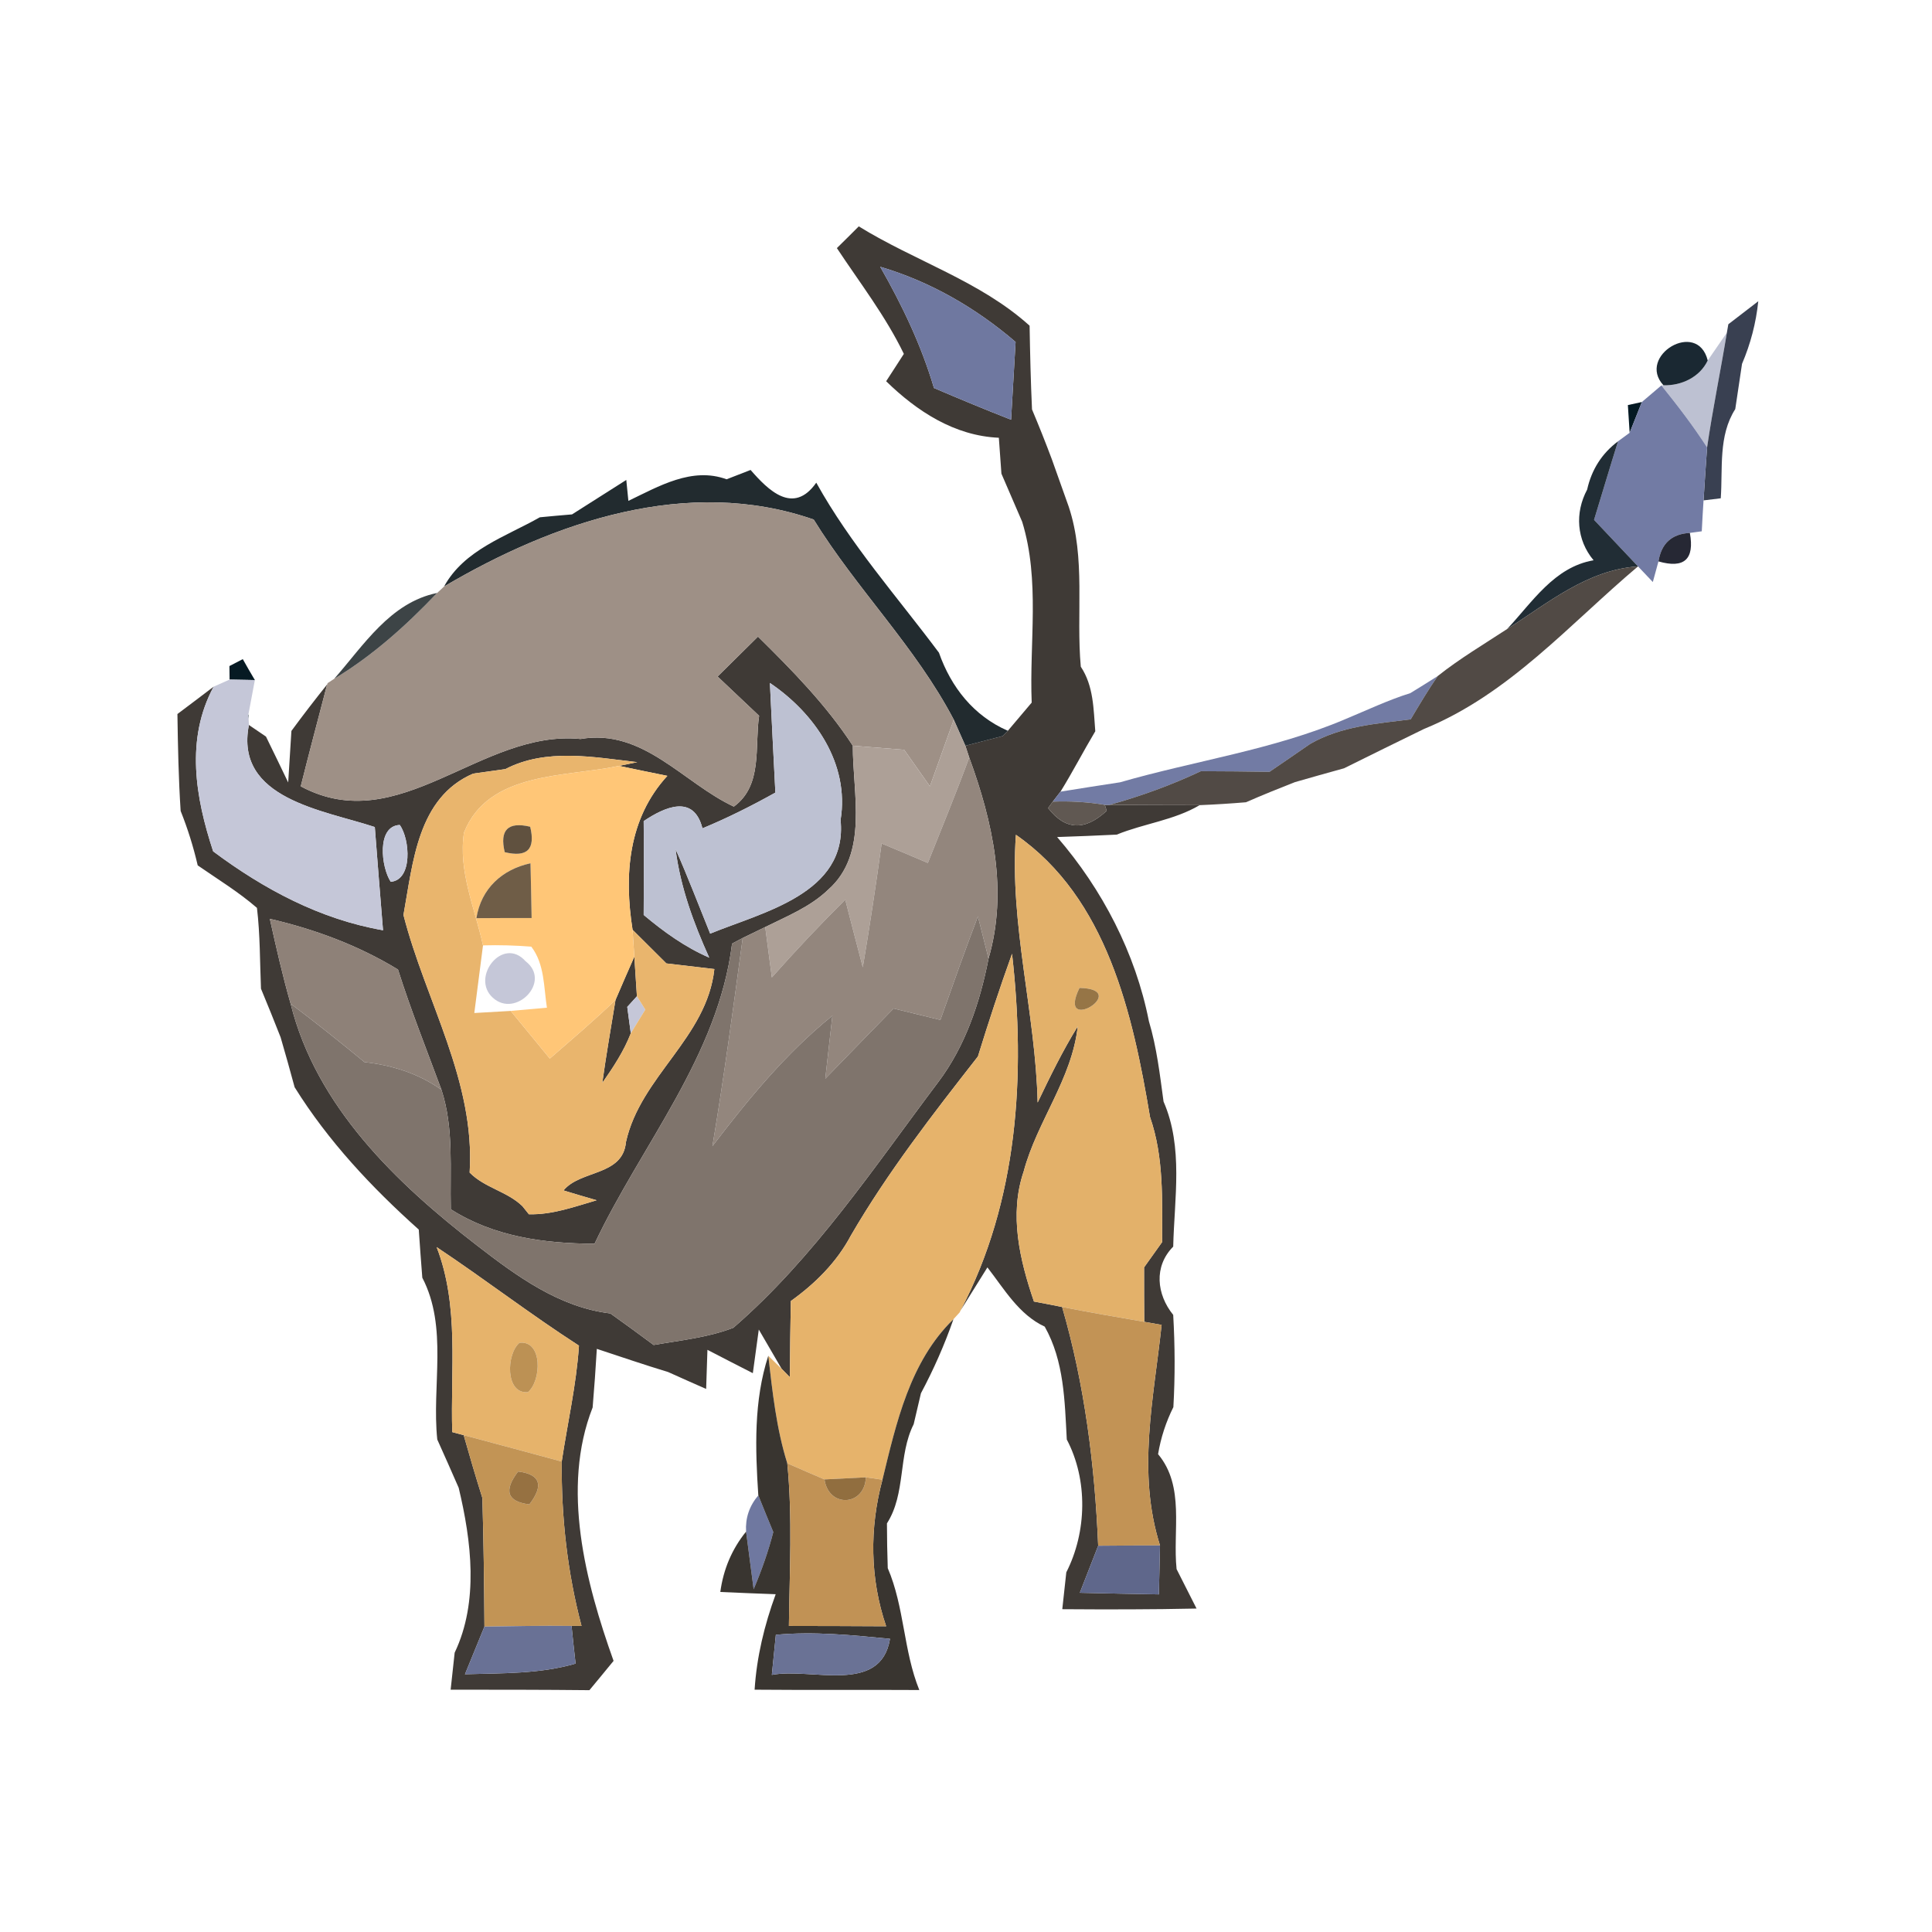 <?xml version="1.0" encoding="UTF-8" ?>
<!DOCTYPE svg PUBLIC "-//W3C//DTD SVG 1.1//EN" "http://www.w3.org/Graphics/SVG/1.1/DTD/svg11.dtd">
<svg width="120pt" height="120pt" viewBox="0 0 120 120" version="1.1" xmlns="http://www.w3.org/2000/svg">
<g id="#3f3a36ff">
<path fill="#3f3a36" opacity="1.00" d=" M 53.34 14.06 C 56.83 16.22 60.87 17.45 63.95 20.23 C 63.98 21.97 64.02 23.70 64.10 25.43 C 64.53 26.45 64.94 27.48 65.33 28.52 C 65.68 29.51 66.03 30.49 66.38 31.47 C 67.45 34.68 66.83 38.11 67.13 41.41 C 67.93 42.61 67.92 44.05 68.03 45.42 C 67.29 46.66 66.63 47.94 65.87 49.17 C 65.75 49.32 65.51 49.64 65.39 49.79 L 65.10 50.19 C 66.17 51.57 67.38 51.62 68.74 50.36 L 68.62 49.99 L 68.92 49.99 C 70.78 50.00 72.64 50.01 74.51 50.01 C 72.92 50.95 71.05 51.15 69.36 51.84 C 68.13 51.90 66.89 51.95 65.66 51.99 C 68.47 55.24 70.53 59.21 71.36 63.43 C 71.85 65.06 72.04 66.74 72.27 68.42 C 73.51 71.26 72.94 74.44 72.87 77.43 C 71.65 78.66 71.84 80.40 72.87 81.67 C 72.98 83.58 72.99 85.49 72.88 87.40 C 72.42 88.32 72.10 89.30 71.93 90.32 C 73.61 92.33 72.83 95.07 73.08 97.46 C 73.39 98.07 74.01 99.30 74.32 99.91 C 71.54 99.97 68.76 99.97 65.98 99.95 C 66.04 99.38 66.17 98.24 66.23 97.66 C 67.51 95.15 67.58 91.92 66.26 89.41 C 66.13 87.02 66.10 84.55 64.89 82.40 C 63.28 81.65 62.38 80.07 61.33 78.72 C 60.91 79.39 60.08 80.73 59.66 81.40 C 63.24 74.58 63.71 66.77 62.86 59.24 C 62.10 61.35 61.40 63.48 60.74 65.62 C 57.94 69.20 55.14 72.80 52.85 76.74 C 51.97 78.40 50.64 79.72 49.12 80.81 C 49.09 82.39 49.07 83.97 49.06 85.54 L 48.55 85.02 C 48.20 84.41 47.48 83.19 47.13 82.58 C 47.04 83.26 46.85 84.61 46.76 85.29 C 45.82 84.81 44.88 84.33 43.94 83.84 C 43.92 84.45 43.88 85.66 43.86 86.27 C 43.27 86.01 42.09 85.49 41.50 85.22 C 40.02 84.77 38.55 84.27 37.07 83.78 C 37.00 84.99 36.91 86.21 36.81 87.42 C 34.84 92.43 36.37 98.29 38.11 103.16 C 37.73 103.62 36.99 104.53 36.61 104.98 C 33.74 104.95 30.87 104.95 27.99 104.95 C 28.05 104.37 28.18 103.22 28.24 102.65 C 29.75 99.49 29.28 95.71 28.49 92.41 C 28.05 91.40 27.61 90.41 27.16 89.41 C 26.81 86.08 27.84 82.45 26.23 79.36 C 26.15 78.36 26.08 77.37 26.01 76.37 C 23.08 73.75 20.38 70.87 18.30 67.53 C 18.02 66.49 17.73 65.46 17.43 64.43 C 17.03 63.42 16.63 62.41 16.21 61.41 C 16.14 59.74 16.16 58.06 15.96 56.39 C 14.82 55.40 13.52 54.61 12.28 53.75 C 12.01 52.59 11.66 51.47 11.22 50.37 C 11.09 48.37 11.05 46.36 11.02 44.35 C 11.58 43.93 12.71 43.08 13.27 42.65 C 11.51 45.91 12.14 49.54 13.24 52.88 C 16.39 55.23 19.88 57.10 23.79 57.78 C 23.62 55.64 23.44 53.50 23.28 51.37 C 20.13 50.32 14.55 49.64 15.46 45.03 L 16.52 45.75 C 16.87 46.46 17.56 47.89 17.90 48.60 C 17.95 47.80 18.05 46.20 18.10 45.40 C 18.82 44.42 19.56 43.46 20.32 42.51 C 19.77 44.62 19.21 46.72 18.68 48.84 C 24.81 52.13 29.87 45.29 36.06 45.90 C 39.95 45.23 42.43 48.63 45.58 50.10 C 47.39 48.78 46.86 46.39 47.15 44.46 C 46.29 43.65 45.43 42.83 44.57 42.02 C 45.41 41.19 46.24 40.37 47.08 39.54 C 49.21 41.64 51.33 43.80 52.97 46.32 C 52.96 49.28 53.97 53.03 51.44 55.26 C 50.33 56.33 48.88 56.91 47.53 57.58 C 47.18 57.75 46.48 58.09 46.13 58.26 L 45.47 58.61 C 44.60 65.61 39.86 71.06 36.93 77.25 C 33.82 77.24 30.68 76.82 28.00 75.11 C 27.94 72.63 28.20 70.07 27.42 67.69 C 26.50 65.20 25.52 62.74 24.72 60.22 C 22.26 58.72 19.56 57.72 16.76 57.07 C 17.15 58.83 17.55 60.60 18.05 62.34 C 19.64 68.72 24.60 73.48 29.63 77.36 C 32.09 79.26 34.73 81.20 37.91 81.58 C 38.81 82.22 39.71 82.88 40.60 83.54 C 42.26 83.25 43.97 83.08 45.55 82.47 C 50.58 78.11 54.29 72.50 58.27 67.22 C 59.96 64.98 60.87 62.26 61.40 59.54 C 62.62 55.35 61.66 51.03 60.20 47.05 C 60.14 46.86 60.02 46.50 59.96 46.32 C 60.54 46.17 61.69 45.87 62.27 45.72 L 62.60 45.39 C 62.97 44.95 63.71 44.08 64.08 43.64 C 63.93 39.90 64.61 36.05 63.49 32.41 C 63.06 31.41 62.63 30.42 62.20 29.42 C 62.16 28.86 62.08 27.74 62.04 27.19 C 59.28 27.07 56.95 25.54 55.04 23.68 C 55.31 23.26 55.87 22.41 56.14 21.98 C 55.01 19.64 53.41 17.57 51.98 15.41 C 52.32 15.08 53.00 14.40 53.34 14.06 M 54.67 16.57 C 56.04 18.96 57.23 21.46 58.01 24.10 C 59.60 24.78 61.19 25.44 62.80 26.07 C 62.89 24.46 62.99 22.85 63.08 21.24 C 60.62 19.13 57.79 17.49 54.67 16.57 C 54.12 16.09 54.12 16.09 54.67 16.57 M 47.82 42.42 C 47.93 44.69 48.04 46.96 48.16 49.23 C 46.69 50.05 45.18 50.81 43.63 51.45 C 43.09 49.31 41.29 50.12 39.98 51.00 C 40.00 52.94 39.99 54.89 39.98 56.83 C 41.22 57.87 42.55 58.83 44.05 59.48 C 43.08 57.33 42.26 55.10 41.96 52.74 C 42.73 54.47 43.40 56.24 44.11 57.99 C 47.35 56.66 52.66 55.51 52.21 50.93 C 52.78 47.43 50.59 44.29 47.82 42.42 C 47.07 42.20 47.07 42.20 47.82 42.42 M 31.39 47.77 C 30.89 47.84 29.89 47.98 29.39 48.05 C 25.93 49.54 25.65 53.59 25.06 56.83 C 26.43 62.18 29.53 67.14 29.17 72.83 C 30.10 73.78 31.51 74.00 32.45 74.92 L 32.85 75.42 C 34.30 75.46 35.69 74.95 37.06 74.55 C 36.54 74.40 35.51 74.10 35.00 73.94 C 36.06 72.65 38.69 73.06 38.88 70.93 C 39.79 66.84 43.91 64.46 44.37 60.19 C 43.62 60.10 42.14 59.93 41.39 59.84 C 40.69 59.14 39.99 58.45 39.29 57.75 C 38.75 54.33 39.02 50.84 41.45 48.19 C 40.70 48.04 39.20 47.73 38.45 47.57 L 39.58 47.34 C 36.88 47.03 33.93 46.45 31.39 47.77 M 24.27 54.77 C 25.64 54.65 25.47 52.13 24.83 51.24 C 23.38 51.30 23.67 53.87 24.27 54.77 M 63.10 51.85 C 62.70 57.44 64.32 62.90 64.45 68.48 C 65.22 66.87 66.00 65.27 66.94 63.75 C 66.58 67.03 64.41 69.65 63.58 72.77 C 62.67 75.44 63.34 78.27 64.22 80.84 C 64.66 80.92 65.53 81.09 65.97 81.18 C 67.37 85.99 68.00 91.02 68.21 96.01 C 67.83 96.99 67.45 97.96 67.07 98.93 C 68.71 98.97 70.34 99.00 71.98 99.03 C 72.00 98.27 72.03 96.75 72.05 95.99 C 70.61 91.44 71.66 86.88 72.15 82.29 L 71.07 82.10 C 71.06 81.26 71.06 79.57 71.06 78.72 C 71.34 78.33 71.90 77.54 72.18 77.15 C 72.18 74.55 72.30 71.88 71.43 69.38 C 70.36 62.99 68.76 55.78 63.10 51.85 M 27.12 77.46 C 28.54 81.13 27.97 85.11 28.09 88.95 L 28.80 89.14 C 29.17 90.44 29.55 91.74 29.96 93.04 C 30.04 95.70 30.07 98.36 30.09 101.03 C 29.69 102.01 29.28 103.00 28.88 103.99 C 31.18 103.92 33.52 103.98 35.75 103.33 C 35.68 102.74 35.56 101.57 35.50 100.99 L 36.12 100.99 C 35.24 97.66 34.86 94.22 34.89 90.78 C 35.25 88.38 35.80 86.01 35.96 83.58 C 32.95 81.64 30.11 79.45 27.12 77.46 Z" />
<path fill="#3f3a36" opacity="1.00" d=" M 39.40 59.42 C 39.44 60.03 39.52 61.26 39.56 61.88 L 38.96 62.54 C 39.02 62.95 39.12 63.77 39.18 64.18 C 38.75 65.29 38.09 66.29 37.41 67.26 C 37.65 65.53 37.95 63.82 38.23 62.11 C 38.52 61.43 39.10 60.09 39.40 59.42 Z" />
</g>
<g id="#bdc1d2ff">
<path fill="#bdc1d2" opacity="1.00" d=" M 54.67 16.57 C 54.12 16.09 54.12 16.09 54.67 16.57 Z" />
<path fill="#bdc1d2" opacity="1.00" d=" M 106.07 22.39 C 106.37 21.96 106.96 21.09 107.26 20.66 C 106.87 23.04 106.38 25.40 106.03 27.79 C 105.16 26.44 104.19 25.18 103.19 23.94 L 103.32 23.93 C 104.43 23.96 105.57 23.44 106.07 22.39 Z" />
<path fill="#bdc1d2" opacity="1.00" d=" M 47.82 42.42 C 50.59 44.29 52.78 47.43 52.21 50.93 C 52.66 55.51 47.35 56.66 44.11 57.99 C 43.40 56.24 42.73 54.47 41.96 52.74 C 42.26 55.10 43.08 57.33 44.05 59.48 C 42.55 58.83 41.22 57.87 39.98 56.83 C 39.99 54.89 40.00 52.94 39.98 51.00 C 41.29 50.12 43.09 49.31 43.63 51.45 C 45.18 50.81 46.69 50.05 48.16 49.23 C 48.04 46.96 47.93 44.69 47.82 42.42 Z" />
</g>
<g id="#6f78a0ff">
<path fill="#6f78a0" opacity="1.00" d=" M 54.67 16.57 C 57.79 17.49 60.62 19.13 63.08 21.24 C 62.99 22.85 62.89 24.46 62.80 26.07 C 61.19 25.44 59.60 24.78 58.01 24.10 C 57.23 21.46 56.04 18.96 54.67 16.57 Z" />
<path fill="#6f78a0" opacity="1.00" d=" M 46.34 95.13 C 46.29 94.29 46.54 93.54 47.10 92.88 C 47.33 93.45 47.79 94.59 48.03 95.16 C 47.72 96.37 47.30 97.55 46.81 98.71 C 46.69 97.81 46.46 96.02 46.34 95.13 Z" />
</g>
<g id="#394051ff">
<path fill="#394051" opacity="1.00" d=" M 107.35 20.14 C 107.81 19.79 108.74 19.07 109.21 18.71 C 109.07 20.06 108.73 21.36 108.20 22.60 C 108.06 23.54 107.92 24.47 107.78 25.41 C 106.72 27.07 107.01 29.09 106.88 30.95 L 105.81 31.08 C 105.86 30.26 105.97 28.61 106.03 27.79 C 106.38 25.40 106.87 23.04 107.26 20.66 L 107.35 20.14 Z" />
</g>
<g id="#1a2832ff">
<path fill="#1a2832" opacity="1.00" d=" M 103.32 23.93 C 101.64 22.11 105.43 19.81 106.07 22.39 C 105.57 23.44 104.43 23.96 103.32 23.93 Z" />
</g>
<g id="#041923ff">
<path fill="#041923" opacity="1.00" d=" M 101.11 25.16 L 101.98 24.97 C 101.79 25.45 101.41 26.40 101.22 26.88 C 101.19 26.45 101.14 25.59 101.11 25.16 Z" />
</g>
<g id="#727ba4ff">
<path fill="#727ba4" opacity="1.00" d=" M 101.98 24.97 L 103.19 23.94 C 104.19 25.18 105.16 26.44 106.03 27.79 C 105.97 28.61 105.86 30.26 105.81 31.08 C 105.78 31.56 105.72 32.52 105.70 33.00 L 104.96 33.10 C 103.84 33.16 103.19 33.75 103.01 34.87 L 102.66 36.15 L 101.74 35.18 C 100.83 34.21 99.92 33.25 99.01 32.29 C 99.51 30.66 99.99 29.03 100.50 27.41 C 100.68 27.28 101.04 27.01 101.22 26.88 C 101.41 26.40 101.79 25.45 101.98 24.97 Z" />
<path fill="#727ba4" opacity="1.00" d=" M 87.60 43.05 C 88.03 42.79 88.88 42.26 89.30 41.99 C 88.70 42.86 88.16 43.77 87.62 44.68 C 85.48 44.95 83.27 45.11 81.37 46.21 C 80.53 46.79 79.69 47.37 78.85 47.94 C 77.43 47.92 76.01 47.90 74.59 47.90 C 72.76 48.76 70.87 49.45 68.92 49.99 L 68.62 49.99 C 67.55 49.81 66.47 49.75 65.39 49.79 C 65.51 49.64 65.75 49.32 65.87 49.17 C 67.10 48.97 68.33 48.78 69.57 48.59 C 74.21 47.25 79.08 46.57 83.53 44.68 C 84.88 44.12 86.20 43.49 87.60 43.05 Z" />
</g>
<g id="#17232cf2">
<path fill="#17232c" opacity="0.95" d=" M 98.58 30.41 C 98.86 29.16 99.50 28.16 100.50 27.41 C 99.99 29.03 99.51 30.66 99.01 32.29 C 99.92 33.25 100.83 34.21 101.74 35.18 C 98.60 35.39 96.15 37.45 93.61 39.07 C 95.17 37.41 96.53 35.22 98.98 34.80 C 97.92 33.53 97.81 31.85 98.58 30.41 Z" />
</g>
<g id="#222b2fff">
<path fill="#222b2f" opacity="1.00" d=" M 39.03 31.11 C 40.91 30.21 42.98 28.98 45.13 29.77 C 45.50 29.62 46.25 29.34 46.62 29.19 C 47.70 30.43 49.27 32.02 50.70 29.98 C 52.82 33.80 55.72 37.06 58.32 40.54 C 59.07 42.68 60.48 44.47 62.60 45.39 L 62.27 45.72 C 61.69 45.87 60.54 46.17 59.96 46.32 C 59.78 45.91 59.42 45.10 59.24 44.70 C 56.88 40.19 53.20 36.58 50.54 32.27 C 42.71 29.55 34.40 32.41 27.58 36.43 C 28.84 34.14 31.40 33.34 33.53 32.13 C 34.03 32.08 35.03 31.99 35.53 31.95 C 36.65 31.23 37.78 30.53 38.90 29.81 L 39.03 31.11 Z" />
</g>
<g id="#9e9086ff">
<path fill="#9e9086" opacity="1.00" d=" M 27.58 36.43 C 34.40 32.41 42.71 29.55 50.54 32.27 C 53.20 36.58 56.88 40.19 59.24 44.70 C 58.75 46.08 58.25 47.46 57.76 48.84 C 57.23 48.08 56.69 47.32 56.16 46.57 C 55.10 46.49 54.04 46.40 52.97 46.32 C 51.33 43.80 49.21 41.64 47.08 39.54 C 46.24 40.37 45.41 41.19 44.57 42.02 C 45.43 42.83 46.29 43.65 47.15 44.46 C 46.86 46.39 47.39 48.78 45.58 50.10 C 42.43 48.63 39.95 45.23 36.06 45.90 C 29.87 45.29 24.81 52.13 18.68 48.84 C 19.21 46.72 19.77 44.62 20.32 42.51 L 20.35 42.43 L 20.76 42.16 C 23.15 40.72 25.23 38.85 27.15 36.83 C 27.26 36.73 27.48 36.53 27.58 36.43 Z" />
</g>
<g id="#262834ff">
<path fill="#262834" opacity="1.00" d=" M 103.01 34.87 C 103.19 33.75 103.84 33.16 104.96 33.10 C 105.26 34.74 104.61 35.33 103.01 34.87 Z" />
</g>
<g id="#514a45ff">
<path fill="#514a45" opacity="1.00" d=" M 93.61 39.07 C 96.15 37.45 98.60 35.39 101.74 35.18 C 97.48 38.77 93.74 43.12 88.44 45.28 C 86.78 46.09 85.13 46.90 83.48 47.72 C 82.46 48.00 81.44 48.29 80.43 48.58 C 79.41 48.98 78.39 49.39 77.39 49.83 C 76.43 49.91 75.47 49.97 74.51 50.01 C 72.64 50.01 70.78 50.00 68.92 49.99 C 70.87 49.45 72.76 48.76 74.59 47.90 C 76.01 47.90 77.43 47.92 78.85 47.94 C 79.69 47.37 80.53 46.79 81.37 46.21 C 83.27 45.11 85.48 44.95 87.62 44.68 C 88.16 43.77 88.70 42.86 89.30 41.99 C 90.66 40.91 92.16 40.02 93.61 39.07 Z" />
</g>
<g id="#3d4446ff">
<path fill="#3d4446" opacity="1.00" d=" M 20.76 42.16 C 22.58 40.09 24.24 37.42 27.15 36.83 C 25.23 38.85 23.15 40.72 20.76 42.16 Z" />
</g>
<g id="#061a23ff">
<path fill="#061a23" opacity="1.00" d=" M 14.25 41.37 L 15.08 40.94 C 15.26 41.27 15.64 41.92 15.83 42.24 C 15.43 42.23 14.65 42.22 14.26 42.21 L 14.25 41.37 Z" />
</g>
<g id="#c5c7d8ff">
<path fill="#c5c7d8" opacity="1.00" d=" M 14.26 42.21 C 14.65 42.22 15.43 42.23 15.83 42.24 C 15.73 42.77 15.53 43.83 15.43 44.37 L 15.41 44.44 C 15.42 44.49 15.43 44.59 15.44 44.64 L 15.46 45.03 C 14.55 49.64 20.13 50.32 23.28 51.37 C 23.44 53.50 23.62 55.64 23.79 57.78 C 19.88 57.10 16.39 55.23 13.24 52.88 C 12.14 49.54 11.51 45.91 13.27 42.65 C 13.52 42.54 14.01 42.32 14.26 42.21 Z" />
<path fill="#c5c7d8" opacity="1.00" d=" M 30.60 61.96 C 29.22 60.70 31.23 58.12 32.64 59.70 C 34.30 60.97 32.01 63.28 30.60 61.96 Z" />
<path fill="#c5c7d8" opacity="1.00" d=" M 38.96 62.54 L 39.56 61.88 L 40.08 62.71 C 39.86 63.07 39.40 63.81 39.18 64.18 C 39.12 63.77 39.02 62.95 38.96 62.54 Z" />
</g>
<g id="#bfc2d2ff">
<path fill="#bfc2d2" opacity="1.00" d=" M 47.82 42.42 C 47.07 42.20 47.07 42.20 47.82 42.42 Z" />
</g>
<g id="#031823ff">
<path fill="#031823" opacity="1.00" d=" M 15.41 44.44 L 15.43 44.37 L 15.44 44.64 C 15.43 44.59 15.42 44.49 15.41 44.44 Z" />
</g>
<g id="#ada097ff">
<path fill="#ada097" opacity="1.00" d=" M 59.24 44.70 C 59.42 45.10 59.78 45.91 59.96 46.32 C 60.02 46.50 60.14 46.86 60.20 47.05 C 59.39 49.25 58.50 51.42 57.63 53.60 C 56.67 53.19 55.72 52.79 54.76 52.39 C 54.41 54.96 54.02 57.53 53.59 60.08 C 53.22 58.68 52.86 57.28 52.50 55.88 C 50.93 57.44 49.41 59.05 47.94 60.71 C 47.84 59.93 47.63 58.36 47.53 57.58 C 48.88 56.91 50.33 56.33 51.44 55.26 C 53.97 53.03 52.96 49.28 52.97 46.32 C 54.04 46.40 55.10 46.49 56.16 46.57 C 56.69 47.32 57.23 48.08 57.76 48.84 C 58.25 47.46 58.75 46.08 59.24 44.70 Z" />
</g>
<g id="#e9b56dff">
<path fill="#e9b56d" opacity="1.00" d=" M 31.39 47.77 C 33.93 46.45 36.88 47.03 39.58 47.34 L 38.45 47.57 C 35.11 48.28 30.34 47.90 28.82 51.71 C 28.45 54.10 29.50 56.42 30.00 58.72 C 29.82 60.12 29.64 61.52 29.46 62.92 C 30.03 62.89 31.16 62.82 31.72 62.79 C 32.53 63.78 33.34 64.77 34.15 65.75 C 35.52 64.56 36.91 63.38 38.23 62.11 C 37.95 63.82 37.65 65.53 37.41 67.26 C 38.09 66.29 38.75 65.29 39.18 64.18 C 39.40 63.81 39.86 63.07 40.08 62.71 L 39.56 61.88 C 39.52 61.26 39.44 60.03 39.40 59.42 C 39.37 59.00 39.32 58.17 39.29 57.75 C 39.99 58.45 40.69 59.14 41.39 59.84 C 42.14 59.93 43.62 60.10 44.37 60.19 C 43.91 64.46 39.79 66.84 38.88 70.93 C 38.69 73.06 36.06 72.65 35.00 73.94 C 35.51 74.10 36.54 74.40 37.06 74.55 C 35.69 74.95 34.30 75.46 32.85 75.42 L 32.45 74.92 C 31.51 74.00 30.10 73.78 29.17 72.83 C 29.53 67.14 26.43 62.18 25.06 56.83 C 25.65 53.59 25.93 49.54 29.39 48.05 C 29.89 47.98 30.89 47.84 31.39 47.77 Z" />
</g>
<g id="#ffc677ff">
<path fill="#ffc677" opacity="1.00" d=" M 28.82 51.71 C 30.34 47.90 35.11 48.28 38.45 47.57 C 39.20 47.73 40.70 48.04 41.45 48.19 C 39.02 50.84 38.75 54.33 39.29 57.75 C 39.32 58.17 39.37 59.00 39.40 59.42 C 39.10 60.09 38.52 61.43 38.23 62.11 C 36.91 63.38 35.52 64.56 34.15 65.75 C 33.34 64.77 32.53 63.78 31.72 62.79 C 32.28 62.74 33.40 62.64 33.97 62.59 C 33.77 61.31 33.83 59.88 33.00 58.80 C 32.00 58.72 31.00 58.69 30.00 58.72 C 29.50 56.42 28.45 54.10 28.82 51.71 M 31.35 52.93 C 32.75 53.27 33.27 52.75 32.93 51.35 C 31.55 51.02 31.02 51.55 31.35 52.93 M 29.59 57.03 C 30.45 57.02 32.16 57.02 33.02 57.02 C 33.01 56.17 32.97 54.47 32.95 53.62 C 31.19 54.00 29.88 55.19 29.59 57.03 Z" />
</g>
<g id="#93867dff">
<path fill="#93867d" opacity="1.00" d=" M 57.63 53.60 C 58.50 51.42 59.39 49.25 60.20 47.05 C 61.66 51.03 62.62 55.35 61.40 59.54 C 61.23 58.88 60.91 57.57 60.74 56.92 C 59.93 59.05 59.17 61.20 58.41 63.35 C 57.44 63.11 56.47 62.88 55.50 62.64 C 54.08 64.09 52.67 65.55 51.26 67.00 C 51.41 65.70 51.55 64.39 51.70 63.09 C 48.82 65.41 46.48 68.27 44.25 71.19 C 44.97 66.90 45.55 62.58 46.13 58.26 C 46.48 58.09 47.18 57.75 47.53 57.58 C 47.63 58.36 47.84 59.93 47.94 60.71 C 49.41 59.05 50.93 57.44 52.50 55.88 C 52.86 57.28 53.22 58.68 53.59 60.08 C 54.02 57.53 54.41 54.96 54.76 52.39 C 55.72 52.79 56.67 53.19 57.63 53.60 Z" />
</g>
<g id="#605852ff">
<path fill="#605852" opacity="1.00" d=" M 65.39 49.79 C 66.47 49.75 67.55 49.81 68.62 49.99 L 68.74 50.36 C 67.38 51.62 66.17 51.57 65.10 50.19 L 65.39 49.79 Z" />
</g>
<g id="#c3c7d9ff">
<path fill="#c3c7d9" opacity="1.00" d=" M 24.27 54.77 C 23.67 53.87 23.38 51.30 24.83 51.24 C 25.47 52.13 25.64 54.65 24.27 54.77 Z" />
</g>
<g id="#60513fff">
<path fill="#60513f" opacity="1.00" d=" M 31.35 52.93 C 31.02 51.55 31.55 51.02 32.93 51.35 C 33.27 52.75 32.75 53.27 31.35 52.93 Z" />
</g>
<g id="#e3b16aff">
<path fill="#e3b16a" opacity="1.00" d=" M 63.10 51.85 C 68.76 55.78 70.36 62.99 71.43 69.38 C 72.30 71.88 72.18 74.55 72.18 77.15 C 71.90 77.54 71.34 78.33 71.06 78.72 C 71.06 79.57 71.06 81.26 71.07 82.10 C 69.36 81.81 67.66 81.51 65.97 81.18 C 65.53 81.09 64.66 80.92 64.22 80.84 C 63.34 78.27 62.67 75.44 63.58 72.77 C 64.41 69.65 66.58 67.03 66.94 63.75 C 66.00 65.27 65.22 66.87 64.45 68.48 C 64.32 62.90 62.70 57.44 63.10 51.85 M 67.05 61.36 C 65.57 64.38 70.37 61.44 67.05 61.36 Z" />
</g>
<g id="#6f5d47ff">
<path fill="#6f5d47" opacity="1.00" d=" M 29.59 57.03 C 29.88 55.19 31.19 54.00 32.95 53.62 C 32.97 54.47 33.01 56.17 33.02 57.02 C 32.16 57.02 30.45 57.02 29.59 57.03 M 31.29 55.26 C 31.81 55.81 31.81 55.81 31.29 55.26 Z" />
</g>
<g id="#b4b7c9ff">
<path fill="#b4b7c9" opacity="1.00" d=" M 31.29 55.26 C 31.81 55.81 31.81 55.81 31.29 55.26 Z" />
</g>
<g id="#8e8178ff">
<path fill="#8e8178" opacity="1.00" d=" M 16.76 57.07 C 19.56 57.72 22.26 58.72 24.72 60.22 C 25.52 62.74 26.50 65.20 27.42 67.69 C 26.01 66.68 24.35 66.16 22.64 65.97 C 21.13 64.73 19.61 63.51 18.05 62.34 C 17.55 60.60 17.15 58.83 16.76 57.07 Z" />
</g>
<g id="#7f746cff">
<path fill="#7f746c" opacity="1.00" d=" M 58.41 63.35 C 59.17 61.20 59.93 59.05 60.74 56.92 C 60.91 57.57 61.23 58.88 61.40 59.54 C 60.87 62.26 59.96 64.98 58.27 67.22 C 54.29 72.50 50.58 78.11 45.55 82.47 C 43.97 83.08 42.26 83.25 40.60 83.54 C 39.71 82.88 38.81 82.22 37.91 81.58 C 34.73 81.20 32.09 79.26 29.63 77.36 C 24.60 73.48 19.64 68.72 18.05 62.34 C 19.61 63.51 21.13 64.73 22.64 65.97 C 24.35 66.16 26.01 66.68 27.42 67.69 C 28.20 70.07 27.94 72.63 28.00 75.11 C 30.68 76.82 33.82 77.24 36.93 77.25 C 39.86 71.06 44.60 65.61 45.47 58.61 L 46.13 58.26 C 45.55 62.58 44.97 66.90 44.25 71.19 C 46.48 68.27 48.82 65.41 51.70 63.09 C 51.55 64.39 51.41 65.70 51.26 67.00 C 52.67 65.55 54.08 64.09 55.50 62.64 C 56.47 62.88 57.44 63.11 58.41 63.35 Z" />
</g>
<g id="#e6b36bff">
<path fill="#e6b36b" opacity="1.00" d=" M 60.74 65.62 C 61.40 63.48 62.10 61.35 62.86 59.24 C 63.71 66.77 63.24 74.58 59.66 81.40 L 59.61 81.51 L 59.22 81.94 C 56.51 84.57 55.67 88.38 54.81 91.91 C 54.56 91.87 54.04 91.79 53.78 91.76 C 53.14 91.79 51.85 91.86 51.21 91.89 C 50.44 91.56 49.67 91.23 48.90 90.89 C 48.22 88.72 47.98 86.46 47.72 84.21 L 48.55 85.02 L 49.06 85.54 C 49.07 83.97 49.09 82.39 49.12 80.81 C 50.64 79.72 51.97 78.40 52.85 76.74 C 55.14 72.80 57.94 69.20 60.74 65.62 Z" />
<path fill="#e6b36b" opacity="1.00" d=" M 27.12 77.46 C 30.11 79.45 32.95 81.64 35.96 83.58 C 35.80 86.01 35.25 88.38 34.89 90.78 C 32.86 90.23 30.83 89.68 28.80 89.14 L 28.09 88.95 C 27.97 85.11 28.54 81.13 27.12 77.46 M 32.27 83.40 C 31.44 84.09 31.37 86.60 32.79 86.47 C 33.63 85.77 33.72 83.25 32.27 83.40 Z" />
</g>
<g id="#967546ff">
<path fill="#967546" opacity="1.00" d=" M 67.05 61.36 C 70.37 61.44 65.57 64.38 67.05 61.36 Z" />
</g>
<g id="#c29355ff">
<path fill="#c29355" opacity="1.00" d=" M 65.97 81.18 C 67.66 81.51 69.36 81.81 71.07 82.10 L 72.15 82.29 C 71.66 86.88 70.61 91.44 72.05 95.99 C 70.77 95.99 69.49 96.00 68.21 96.01 C 68.00 91.02 67.37 85.99 65.97 81.18 Z" />
</g>
<g id="#393530ff">
<path fill="#393530" opacity="1.00" d=" M 54.81 91.91 C 55.67 88.38 56.51 84.57 59.22 81.94 C 58.67 83.52 57.99 85.06 57.20 86.54 C 57.09 87.02 56.86 87.98 56.75 88.46 C 55.77 90.40 56.28 92.76 55.09 94.62 C 55.09 95.55 55.11 96.48 55.14 97.40 C 56.18 99.82 56.11 102.53 57.10 104.97 C 53.69 104.95 50.28 104.98 46.87 104.95 C 47.00 102.91 47.48 100.93 48.18 99.02 C 47.32 98.99 45.60 98.92 44.74 98.88 C 44.93 97.47 45.46 96.22 46.34 95.13 C 46.46 96.02 46.69 97.81 46.81 98.71 C 47.30 97.55 47.72 96.37 48.03 95.16 C 47.79 94.59 47.33 93.45 47.10 92.88 C 46.91 89.98 46.81 87.01 47.72 84.21 C 47.98 86.46 48.22 88.72 48.90 90.89 C 49.23 94.24 49.04 97.62 49.00 100.99 C 51.01 100.99 53.03 101.00 55.04 101.01 C 54.03 98.05 54.00 94.91 54.81 91.91 M 48.19 101.54 C 48.13 102.16 48.00 103.41 47.94 104.03 C 50.39 103.56 54.70 105.29 55.28 101.79 C 52.93 101.56 50.55 101.32 48.19 101.54 Z" />
</g>
<g id="#bc9154ff">
<path fill="#bc9154" opacity="1.00" d=" M 32.27 83.40 C 33.72 83.25 33.63 85.77 32.79 86.47 C 31.37 86.60 31.44 84.09 32.27 83.40 Z" />
</g>
<g id="#c29455ff">
<path fill="#c29455" opacity="1.00" d=" M 28.80 89.14 C 30.83 89.68 32.86 90.23 34.89 90.78 C 34.86 94.22 35.24 97.66 36.12 100.99 L 35.50 100.99 C 33.69 100.97 31.89 101.00 30.09 101.03 C 30.07 98.36 30.04 95.70 29.96 93.04 C 29.55 91.74 29.17 90.44 28.80 89.14 M 32.18 91.40 C 31.27 92.59 31.50 93.27 32.88 93.44 C 33.79 92.25 33.56 91.57 32.18 91.40 Z" />
</g>
<g id="#967141ff">
<path fill="#967141" opacity="1.00" d=" M 32.18 91.40 C 33.56 91.57 33.79 92.25 32.88 93.44 C 31.50 93.27 31.27 92.59 32.18 91.40 Z" />
</g>
<g id="#c19255ff">
<path fill="#c19255" opacity="1.00" d=" M 48.90 90.89 C 49.67 91.23 50.44 91.56 51.21 91.89 C 51.47 93.68 53.71 93.56 53.78 91.76 C 54.04 91.79 54.56 91.87 54.81 91.91 C 54.00 94.91 54.03 98.05 55.04 101.01 C 53.03 101.00 51.01 100.99 49.00 100.99 C 49.04 97.62 49.23 94.24 48.90 90.89 Z" />
<path fill="#c19255" opacity="1.00" d=" M 47.10 92.88 C 47.33 93.45 47.79 94.59 48.03 95.16 C 47.79 94.59 47.33 93.45 47.10 92.88 Z" />
</g>
<g id="#916e3fff">
<path fill="#916e3f" opacity="1.00" d=" M 51.21 91.89 C 51.85 91.86 53.14 91.79 53.78 91.76 C 53.71 93.56 51.47 93.68 51.21 91.89 Z" />
</g>
<g id="#5f678bff">
<path fill="#5f678b" opacity="1.00" d=" M 68.21 96.01 C 69.49 96.00 70.77 95.99 72.05 95.99 C 72.03 96.75 72.00 98.27 71.98 99.03 C 70.34 99.00 68.71 98.97 67.07 98.93 C 67.45 97.96 67.83 96.99 68.21 96.01 Z" />
</g>
<g id="#697195ff">
<path fill="#697195" opacity="1.00" d=" M 30.09 101.03 C 31.89 101.00 33.69 100.97 35.50 100.99 C 35.56 101.57 35.68 102.74 35.75 103.33 C 33.52 103.98 31.18 103.92 28.88 103.99 C 29.28 103.00 29.69 102.01 30.09 101.03 Z" />
</g>
<g id="#6a7295ff">
<path fill="#6a7295" opacity="1.00" d=" M 48.19 101.54 C 50.55 101.32 52.93 101.56 55.28 101.79 C 54.70 105.29 50.39 103.56 47.94 104.03 C 48.00 103.41 48.13 102.16 48.19 101.54 Z" />
</g>
</svg>
